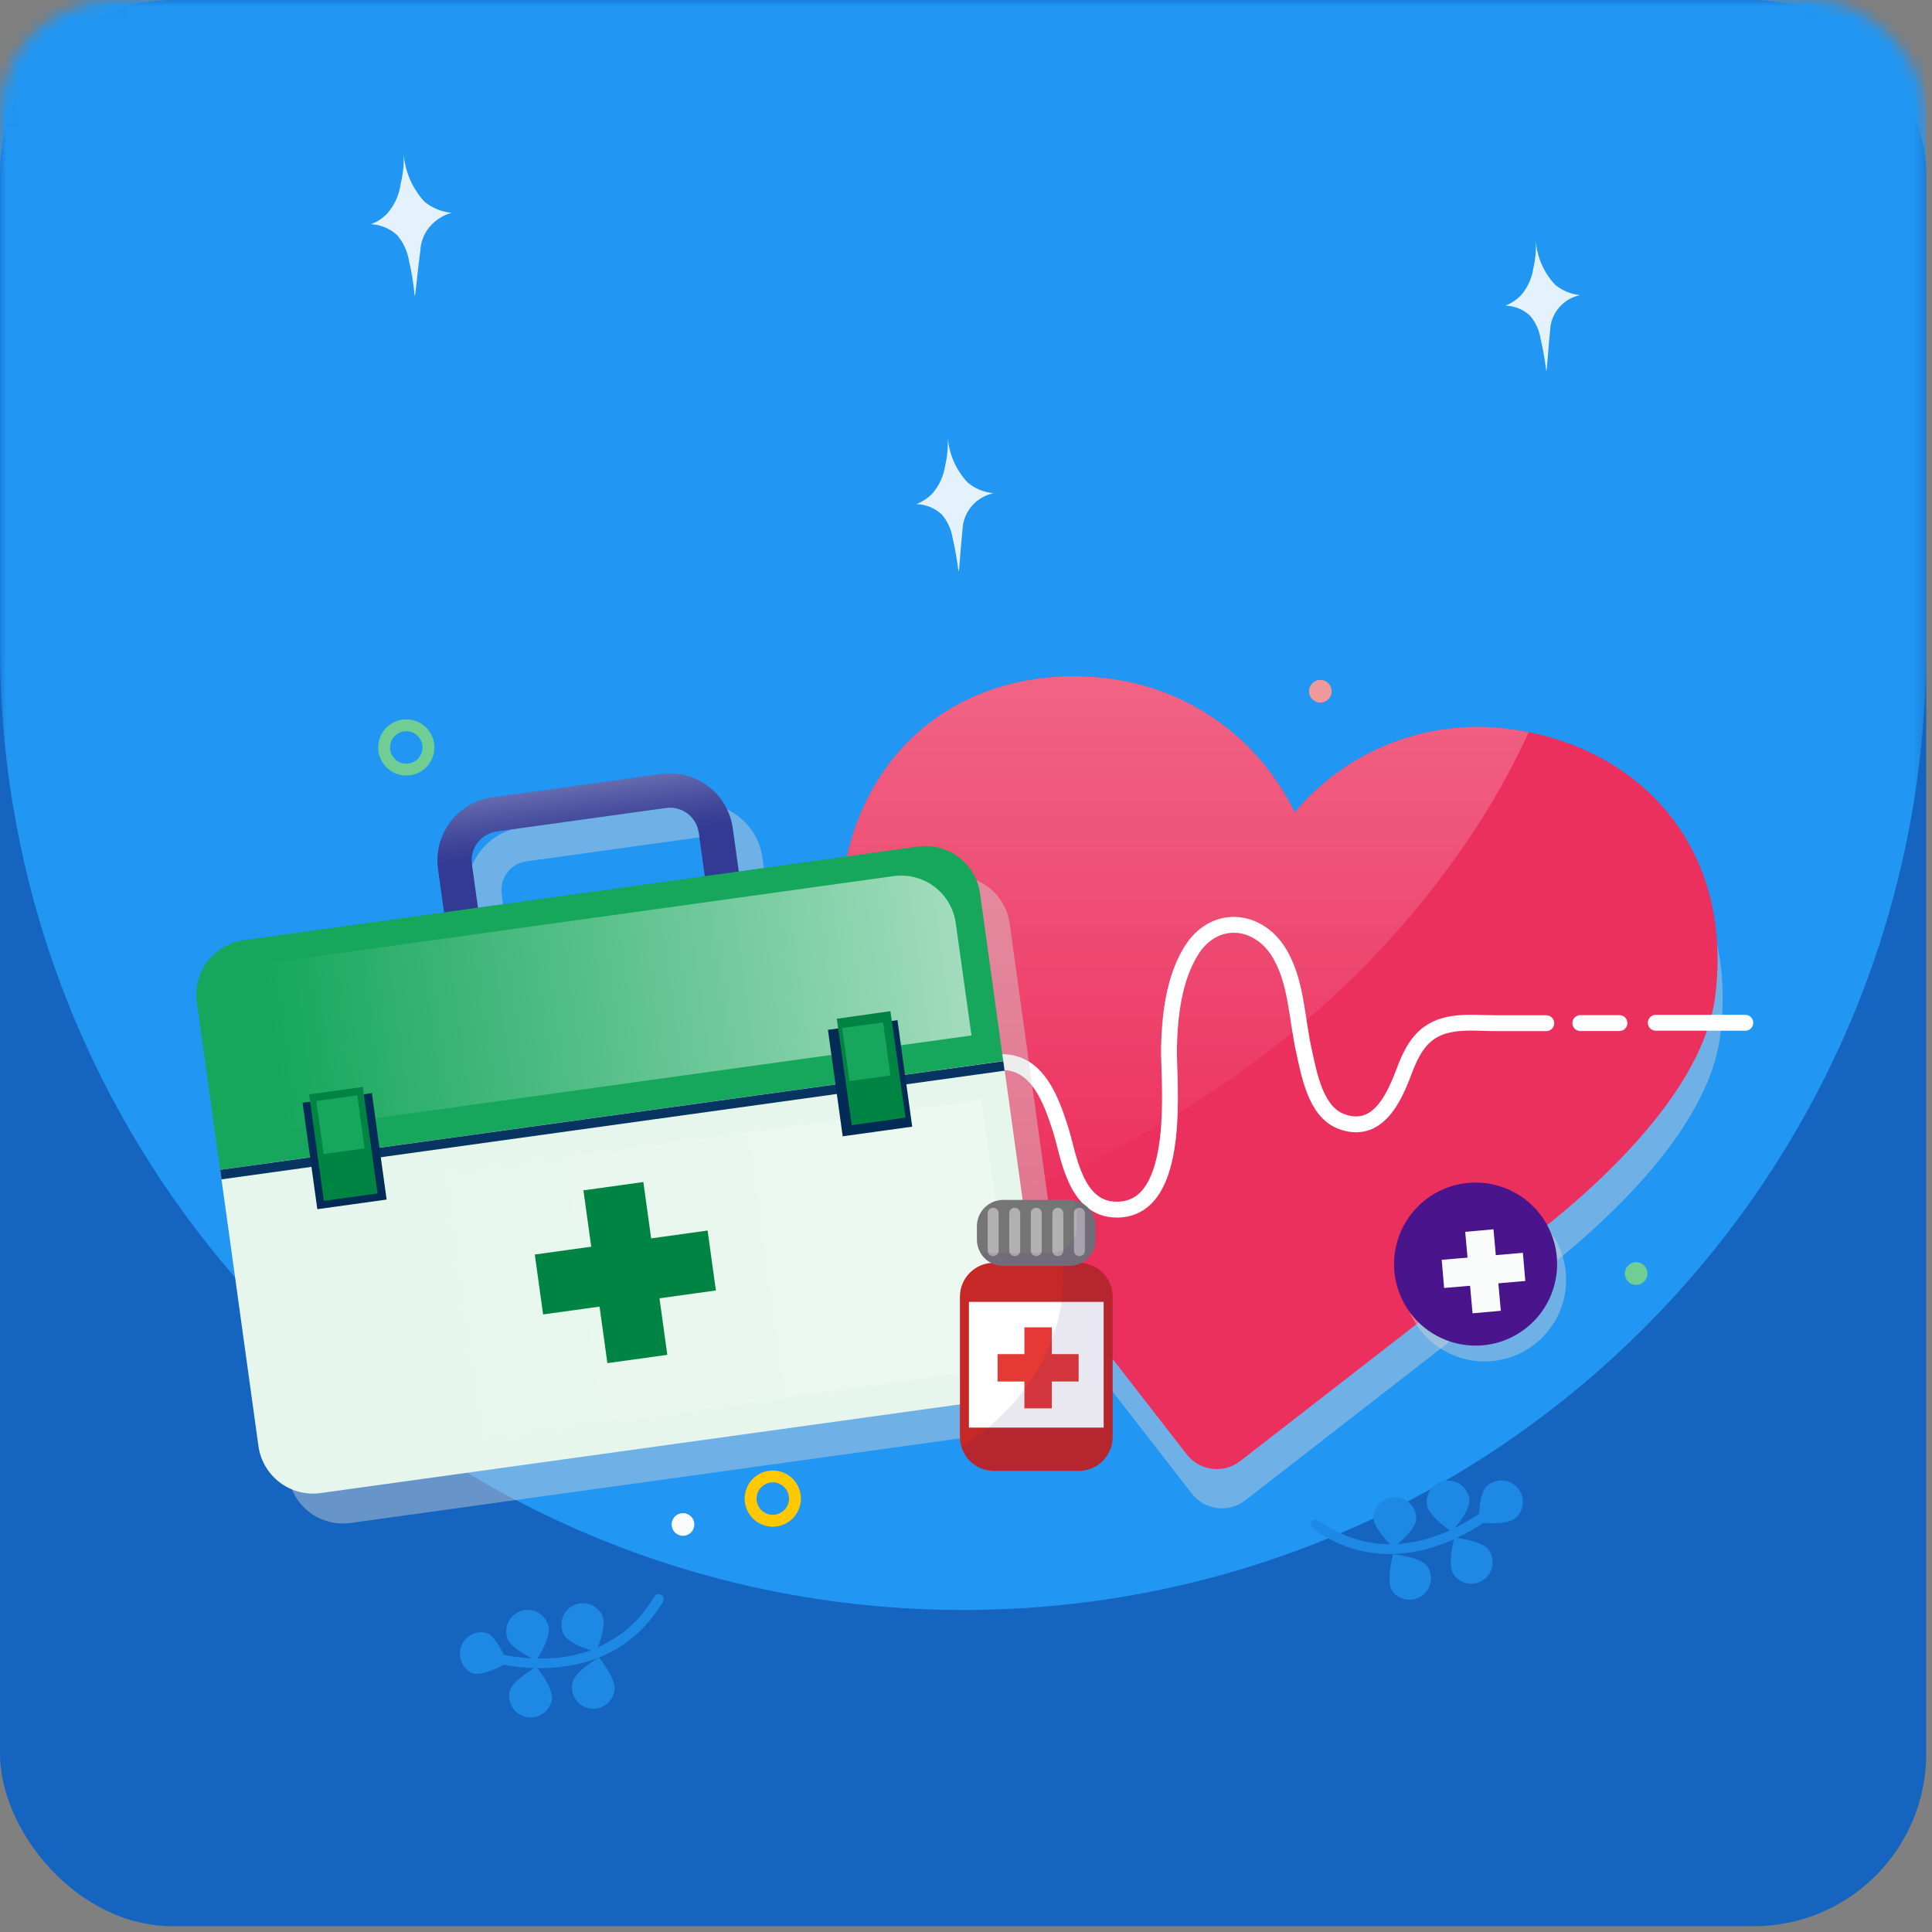 <svg width="159" height="159" viewBox="0 0 159 159" fill="none" xmlns="http://www.w3.org/2000/svg">
<rect x="0" y="0" width="159" height="159" fill="#808080" stroke="none"/>
<rect width="158.525" height="158.525" rx="14.196" fill="#1565C0"/>
<mask id="mask0_4236_16122" style="mask-type:alpha" maskUnits="userSpaceOnUse" x="0" y="0" width="159" height="159">
<rect width="158.525" height="158.525" rx="9.464" fill="#E3F2FD"/>
</mask>
<g mask="url(#mask0_4236_16122)">
<path d="M0 -26.027H158.525V53.235C158.525 97.011 123.038 132.498 79.262 132.498C35.487 132.498 0 97.011 0 53.235V-26.027Z" fill="#2196F3"/>
</g>
<path d="M34.122 24.359C34.038 23.374 33.882 22.396 33.654 21.434C33.525 20.667 33.192 19.949 32.688 19.356C32.094 18.81 31.328 18.489 30.523 18.449C31.048 18.263 31.52 17.952 31.898 17.542C32.491 16.846 32.867 15.992 32.981 15.085C33.183 14.262 33.262 13.414 33.215 12.568C33.309 14.073 33.918 15.499 34.941 16.606C35.577 17.121 36.35 17.436 37.164 17.513C36.344 17.739 35.63 18.247 35.146 18.947C34.806 19.46 34.614 20.057 34.59 20.673C34.297 22.809 34.209 24.359 34.122 24.359Z" fill="#E3F2FD"/>
<path d="M127.251 30.523C127.143 29.629 126.988 28.742 126.786 27.865C126.674 27.165 126.371 26.509 125.909 25.969C125.358 25.462 124.639 25.172 123.887 25.154C124.374 24.967 124.814 24.677 125.175 24.304C125.724 23.665 126.078 22.884 126.195 22.053C126.37 21.299 126.437 20.523 126.392 19.75C126.475 21.124 127.038 22.427 127.985 23.435C128.568 23.919 129.285 24.215 130.043 24.286C129.365 24.427 128.755 24.788 128.308 25.311C127.86 25.834 127.602 26.489 127.573 27.174C127.376 29.105 127.323 30.523 127.251 30.523Z" fill="#E3F2FD"/>
<path d="M78.882 47.03C78.77 46.108 78.61 45.192 78.401 44.287C78.287 43.564 77.974 42.887 77.496 42.329C76.928 41.806 76.185 41.507 75.409 41.488C75.912 41.295 76.365 40.995 76.739 40.61C77.306 39.951 77.671 39.145 77.792 38.287C77.972 37.508 78.041 36.707 77.995 35.909C78.081 37.328 78.662 38.673 79.639 39.714C80.241 40.212 80.982 40.519 81.764 40.592C81.064 40.737 80.434 41.11 79.973 41.65C79.511 42.19 79.244 42.866 79.214 43.573C79.011 45.567 78.956 47.03 78.882 47.03Z" fill="#E3F2FD"/>
<g style="mix-blend-mode:multiply" opacity="0.43">
<path d="M124.505 63.204C121.239 62.791 117.921 63.206 114.857 64.409C111.793 65.612 109.079 67.565 106.966 70.089C105.543 67.12 103.398 64.556 100.727 62.632C98.056 60.708 94.945 59.485 91.678 59.076C80.887 57.715 71.228 63.87 69.681 76.155C68.272 87.406 82.241 102.521 82.241 102.521L98.087 122.922C98.339 123.247 98.653 123.52 99.011 123.723C99.369 123.927 99.763 124.058 100.172 124.11C100.58 124.161 100.995 124.131 101.392 124.022C101.789 123.913 102.161 123.726 102.486 123.474L122.89 107.628C122.89 107.628 140.168 96.448 141.581 85.194C143.128 72.908 135.293 64.558 124.505 63.204Z" fill="#D6D6D6"/>
</g>
<path d="M124.085 59.973C120.818 59.56 117.501 59.975 114.437 61.178C111.372 62.381 108.659 64.334 106.545 66.858C105.122 63.89 102.977 61.326 100.306 59.402C97.635 57.478 94.524 56.255 91.258 55.845C80.467 54.484 70.808 60.639 69.261 72.924C67.851 84.175 81.821 99.29 81.821 99.29L97.666 119.691C98.176 120.348 98.926 120.775 99.751 120.879C100.576 120.983 101.408 120.755 102.065 120.246L122.466 104.407C122.466 104.407 139.761 93.224 141.161 81.969C142.707 69.677 134.869 61.334 124.085 59.973Z" fill="#EC305D"/>
<path opacity="0.25" d="M84.996 97.59C88.05 96.411 91.018 95.019 93.878 93.426C104.023 87.817 113.147 79.972 119.859 70.493C122.165 67.278 124.158 63.851 125.811 60.257C125.246 60.142 124.669 60.045 124.085 59.973C120.818 59.56 117.501 59.975 114.437 61.178C111.372 62.381 108.659 64.334 106.545 66.858C105.122 63.89 102.977 61.326 100.306 59.402C97.635 57.478 94.524 56.255 91.258 55.845C80.467 54.484 70.808 60.639 69.261 72.924C67.998 83.007 79.083 96.187 81.4 98.82C82.633 98.461 83.841 98.031 84.996 97.59Z" fill="url(#paint0_linear_4236_16122)"/>
<path d="M136.267 84.173H143.638" stroke="white" stroke-width="1.305" stroke-miterlimit="10" stroke-linecap="round"/>
<path d="M130.056 84.197H133.277" stroke="white" stroke-width="1.305" stroke-miterlimit="10" stroke-linecap="round"/>
<path d="M127.258 84.208H123.179C121.348 84.208 119.162 83.882 117.579 85.037C116.483 85.833 115.948 87.119 115.491 88.339C114.665 90.499 113.311 93.374 110.404 92.3C108.253 91.507 107.738 88.385 107.304 86.443C106.71 83.787 106.697 80.635 105.189 78.285C103.382 75.486 99.831 75.293 98.01 78.285C96.594 80.602 96.271 83.594 96.206 86.198C96.141 88.871 97.4 99.551 91.918 99.551C88.446 99.551 87.963 95.064 87.288 92.956C86.537 90.63 85.441 87.409 82.481 87.409H75.081" stroke="white" stroke-width="1.305" stroke-miterlimit="10" stroke-linecap="round"/>
<g style="mix-blend-mode:multiply" opacity="0.43">
<path d="M77.985 72.131L63.246 74.177L62.75 70.588C62.557 69.221 61.831 67.986 60.73 67.153C59.63 66.32 58.244 65.957 56.876 66.143L42.933 68.078C41.566 68.271 40.331 68.997 39.498 70.098C38.666 71.198 38.302 72.584 38.488 73.952L38.988 77.541L22.522 79.825C21.331 79.993 20.256 80.626 19.531 81.586C18.807 82.546 18.493 83.754 18.659 84.945L20.574 98.732L20.682 99.515L23.729 121.469C23.811 122.059 24.008 122.627 24.31 123.141C24.611 123.655 25.011 124.104 25.486 124.463C25.961 124.822 26.503 125.084 27.079 125.234C27.656 125.384 28.256 125.418 28.846 125.336L84.319 117.638C85.505 117.466 86.576 116.831 87.296 115.873C88.016 114.914 88.328 113.709 88.163 112.522L85.007 89.788L83.092 75.998C82.927 74.808 82.296 73.733 81.339 73.008C80.381 72.283 79.175 71.967 77.985 72.131ZM41.285 73.58C41.198 72.953 41.364 72.318 41.745 71.814C42.126 71.309 42.692 70.976 43.318 70.888L57.261 68.953C57.888 68.868 58.523 69.034 59.027 69.416C59.531 69.797 59.864 70.363 59.953 70.989L60.449 74.578L41.781 77.169L41.285 73.58Z" fill="#D6D6D6"/>
</g>
<path d="M56.476 78.459L42.536 80.394C41.168 80.58 39.783 80.217 38.682 79.384C37.581 78.551 36.855 77.316 36.662 75.949L36.046 71.508C35.86 70.141 36.223 68.755 37.056 67.654C37.889 66.553 39.123 65.827 40.49 65.635L54.43 63.7C55.798 63.514 57.184 63.877 58.284 64.709C59.385 65.542 60.111 66.777 60.304 68.144L60.92 72.585C61.106 73.953 60.743 75.338 59.91 76.439C59.078 77.54 57.843 78.266 56.476 78.459ZM40.875 68.428C40.249 68.516 39.683 68.849 39.301 69.353C38.92 69.858 38.753 70.493 38.839 71.12L39.456 75.561C39.543 76.188 39.876 76.754 40.38 77.136C40.885 77.518 41.521 77.684 42.148 77.597L56.088 75.659C56.714 75.571 57.28 75.239 57.661 74.735C58.043 74.231 58.209 73.596 58.124 72.97L57.507 68.529C57.419 67.903 57.086 67.337 56.582 66.955C56.077 66.573 55.442 66.407 54.815 66.493L40.875 68.428Z" fill="#333A93"/>
<g opacity="0.25">
<path d="M56.481 78.459L42.541 80.394C41.173 80.58 39.788 80.217 38.687 79.384C37.586 78.551 36.86 77.316 36.667 75.95L36.051 71.508C35.864 70.141 36.228 68.755 37.06 67.654C37.893 66.554 39.128 65.828 40.495 65.635L54.435 63.7C55.803 63.514 57.188 63.877 58.289 64.71C59.39 65.543 60.116 66.777 60.309 68.144L60.925 72.585C61.111 73.953 60.748 75.339 59.915 76.439C59.083 77.54 57.848 78.266 56.481 78.459ZM40.88 68.428C40.254 68.516 39.688 68.849 39.306 69.354C38.924 69.858 38.758 70.493 38.844 71.12L39.461 75.561C39.548 76.188 39.881 76.754 40.385 77.136C40.89 77.518 41.526 77.684 42.153 77.597L56.093 75.659C56.719 75.572 57.285 75.24 57.666 74.736C58.048 74.231 58.214 73.597 58.129 72.97L57.512 68.529C57.424 67.903 57.091 67.337 56.587 66.955C56.082 66.574 55.447 66.407 54.82 66.493L40.88 68.428Z" fill="url(#paint1_linear_4236_16122)"/>
</g>
<path d="M80.657 73.541C80.575 72.952 80.379 72.383 80.077 71.87C79.776 71.356 79.377 70.906 78.902 70.547C78.427 70.187 77.886 69.925 77.31 69.775C76.734 69.625 76.133 69.59 75.543 69.671L20.07 77.372C19.481 77.454 18.913 77.651 18.399 77.952C17.885 78.253 17.436 78.652 17.077 79.127C16.718 79.602 16.456 80.143 16.306 80.72C16.156 81.296 16.121 81.896 16.204 82.486L18.116 96.272L82.566 87.328L80.657 73.541Z" fill="#16A75C"/>
<path opacity="0.6" d="M78.657 75.978C78.577 75.388 78.38 74.819 78.08 74.304C77.779 73.79 77.38 73.339 76.905 72.979C76.43 72.619 75.888 72.356 75.312 72.206C74.735 72.055 74.134 72.02 73.544 72.102L21.638 79.316L23.553 93.047L79.95 85.216L78.657 75.978Z" fill="url(#paint2_linear_4236_16122)"/>
<path d="M18.121 96.272L21.27 119.009C21.352 119.6 21.549 120.168 21.851 120.682C22.153 121.196 22.554 121.645 23.029 122.005C23.505 122.364 24.047 122.626 24.624 122.775C25.201 122.925 25.802 122.959 26.393 122.876L81.865 115.178C83.057 115.012 84.133 114.38 84.858 113.421C85.584 112.461 85.898 111.253 85.732 110.062L82.577 87.328L18.121 96.272Z" fill="#E6F6EC"/>
<path opacity="0.25" d="M23.555 98.451L26.589 120.313L79.315 112.994C79.905 112.913 80.473 112.716 80.986 112.415C81.5 112.114 81.949 111.714 82.308 111.239C82.668 110.765 82.93 110.223 83.079 109.647C83.229 109.071 83.264 108.471 83.182 107.881L80.767 90.495L23.555 98.451Z" fill="url(#paint3_linear_4236_16122)"/>
<path d="M52.946 97.278L48.014 97.963L49.987 112.184L54.919 111.5L52.946 97.278Z" fill="#008444"/>
<path d="M58.918 106.203L58.234 101.271L44.012 103.244L44.697 108.176L58.918 106.203Z" fill="#008444"/>
<path d="M82.568 87.333L18.119 96.276L18.227 97.058L82.676 88.115L82.568 87.333Z" fill="#083461"/>
<path d="M30.604 89.96L24.899 90.751L26.115 99.514L31.82 98.722L30.604 89.96Z" fill="#022B55"/>
<path d="M73.858 83.959L68.137 84.753L69.353 93.515L75.074 92.721L73.858 83.959Z" fill="#022B55"/>
<path d="M73.279 83.217L68.866 83.841L70.105 92.599L74.517 91.975L73.279 83.217Z" fill="#008444"/>
<path d="M29.854 89.455L25.439 90.067L26.655 98.83L31.07 98.217L29.854 89.455Z" fill="#008444"/>
<path d="M29.399 90.144L26.028 90.612L26.634 94.978L30.005 94.511L29.399 90.144Z" fill="#16A75C"/>
<path d="M72.678 84.139L69.307 84.607L69.913 88.974L73.284 88.506L72.678 84.139Z" fill="#16A75C"/>
<g style="mix-blend-mode:multiply" opacity="0.43">
<path d="M122.18 112.043C125.885 112.043 128.889 109.039 128.889 105.334C128.889 101.629 125.885 98.625 122.18 98.625C118.475 98.625 115.471 101.629 115.471 105.334C115.471 109.039 118.475 112.043 122.18 112.043Z" fill="#D6D6D6"/>
</g>
<path d="M124.638 109.929C127.895 108.162 129.102 104.089 127.335 100.833C125.567 97.576 121.494 96.369 118.238 98.136C114.981 99.904 113.774 103.976 115.542 107.233C117.309 110.489 121.382 111.697 124.638 109.929Z" fill="#49148C"/>
<path d="M122.911 101.169L120.584 101.378L121.188 108.084L123.515 107.875L122.911 101.169Z" fill="#FAFCFC"/>
<path d="M125.53 105.422L125.33 103.104L118.649 103.68L118.849 105.998L125.53 105.422Z" fill="#FAFCFC"/>
<path d="M53.84 131.392C52.787 133.25 51.158 134.715 49.2 135.566C49.444 134.933 49.885 133.608 49.565 132.955C49.466 132.743 49.325 132.553 49.151 132.396C48.977 132.239 48.773 132.118 48.552 132.04C48.331 131.963 48.096 131.93 47.862 131.944C47.628 131.958 47.4 132.018 47.189 132.121C46.979 132.225 46.791 132.369 46.637 132.546C46.483 132.722 46.366 132.928 46.292 133.15C46.218 133.373 46.189 133.608 46.207 133.842C46.225 134.075 46.29 134.303 46.397 134.512C46.723 135.145 47.953 135.602 48.626 135.817C47.663 136.157 46.66 136.369 45.643 136.45C45.175 136.489 44.706 136.504 44.237 136.496C44.524 136.032 45.366 134.57 45.131 133.794C45.069 133.567 44.962 133.354 44.816 133.169C44.671 132.984 44.49 132.83 44.284 132.716C44.078 132.601 43.851 132.53 43.617 132.504C43.383 132.479 43.146 132.501 42.92 132.569C42.695 132.637 42.485 132.749 42.304 132.899C42.122 133.049 41.972 133.233 41.863 133.442C41.754 133.651 41.688 133.879 41.669 134.114C41.649 134.349 41.677 134.585 41.75 134.809C41.959 135.504 43.183 136.179 43.796 136.479C43.011 136.442 42.23 136.346 41.46 136.192C41.15 135.54 40.621 134.593 40.04 134.384C39.616 134.279 39.168 134.335 38.782 134.541C38.397 134.747 38.101 135.089 37.954 135.501C37.806 135.912 37.816 136.364 37.982 136.768C38.148 137.173 38.458 137.501 38.852 137.69C39.557 137.941 40.882 137.315 41.463 137.008C42.29 137.161 43.128 137.252 43.969 137.279C43.489 137.563 42.086 138.46 41.933 139.237C41.843 139.698 41.94 140.177 42.203 140.567C42.466 140.957 42.873 141.227 43.334 141.317C43.796 141.407 44.275 141.31 44.665 141.047C45.055 140.784 45.325 140.377 45.415 139.915C45.575 139.093 44.524 137.667 44.224 137.282C47.405 137.328 51.83 136.437 54.568 131.813C54.622 131.718 54.637 131.606 54.608 131.5C54.58 131.395 54.511 131.305 54.416 131.25C54.321 131.196 54.209 131.181 54.103 131.21C53.997 131.238 53.907 131.307 53.853 131.402L53.84 131.392Z" fill="#1E88E5"/>
<path d="M47.108 138.493C47.059 138.723 47.056 138.96 47.1 139.191C47.144 139.421 47.234 139.641 47.364 139.837C47.494 140.032 47.662 140.2 47.858 140.33C48.054 140.46 48.274 140.549 48.505 140.592C48.735 140.636 48.973 140.633 49.202 140.583C49.432 140.534 49.65 140.439 49.842 140.304C50.035 140.169 50.198 139.997 50.323 139.798C50.448 139.599 50.532 139.377 50.57 139.145C50.756 138.189 49.3 136.411 49.3 136.411C49.3 136.411 47.291 137.533 47.108 138.493Z" fill="#1E88E5"/>
<path d="M108.491 125.102C110.197 126.386 112.273 127.083 114.407 127.086C113.931 126.603 112.998 125.552 113.03 124.825C113.069 124.37 113.283 123.947 113.627 123.646C113.971 123.346 114.418 123.19 114.874 123.212C115.331 123.234 115.761 123.432 116.074 123.764C116.387 124.097 116.56 124.538 116.555 124.994C116.522 125.696 115.559 126.626 115.027 127.066C116.045 126.997 117.049 126.794 118.013 126.463C118.477 126.306 118.914 126.137 119.318 125.947C118.871 125.621 117.52 124.642 117.426 123.823C117.371 123.359 117.503 122.892 117.792 122.524C118.081 122.157 118.505 121.92 118.969 121.865C119.434 121.81 119.901 121.942 120.268 122.231C120.635 122.521 120.872 122.944 120.927 123.409C121.012 124.13 120.16 125.239 119.717 125.758C120.422 125.412 121.101 125.013 121.746 124.564C121.769 123.833 121.883 122.762 122.33 122.341C122.498 122.177 122.698 122.049 122.916 121.963C123.135 121.877 123.368 121.835 123.603 121.841C123.838 121.846 124.07 121.898 124.284 121.994C124.498 122.09 124.691 122.228 124.852 122.399C125.012 122.571 125.137 122.773 125.218 122.993C125.3 123.214 125.337 123.448 125.326 123.683C125.316 123.917 125.259 124.148 125.159 124.36C125.058 124.572 124.917 124.762 124.742 124.919C124.197 125.428 122.732 125.383 122.076 125.331C121.38 125.802 120.647 126.217 119.886 126.574C120.438 126.646 122.079 126.9 122.536 127.579C122.799 127.965 122.899 128.44 122.812 128.9C122.725 129.36 122.459 129.766 122.072 130.029C121.686 130.293 121.211 130.392 120.751 130.305C120.292 130.218 119.885 129.952 119.622 129.566C119.149 128.874 119.544 127.148 119.664 126.678C116.767 127.983 112.352 128.923 108.002 125.768C107.925 125.699 107.877 125.603 107.867 125.501C107.857 125.398 107.886 125.295 107.949 125.212C108.011 125.13 108.102 125.074 108.204 125.056C108.306 125.038 108.411 125.059 108.498 125.115L108.491 125.102Z" fill="#1E88E5"/>
<path d="M117.489 128.937C117.735 129.323 117.822 129.791 117.73 130.24C117.638 130.689 117.375 131.085 116.996 131.344C116.618 131.602 116.153 131.703 115.701 131.626C115.249 131.548 114.845 131.297 114.575 130.927C114.027 130.121 114.653 127.912 114.653 127.912C114.653 127.912 116.941 128.131 117.489 128.937Z" fill="#1E88E5"/>
<path d="M33.437 63.337C34.444 63.337 35.261 62.521 35.261 61.513C35.261 60.506 34.444 59.689 33.437 59.689C32.429 59.689 31.613 60.506 31.613 61.513C31.613 62.521 32.429 63.337 33.437 63.337Z" stroke="#70CD94" stroke-width="0.979" stroke-miterlimit="10"/>
<path d="M65.423 123.333C65.423 123.694 65.316 124.047 65.115 124.347C64.915 124.647 64.63 124.88 64.296 125.018C63.963 125.156 63.596 125.192 63.242 125.122C62.888 125.051 62.563 124.877 62.308 124.622C62.053 124.366 61.88 124.041 61.81 123.687C61.739 123.333 61.776 122.966 61.915 122.633C62.053 122.299 62.288 122.015 62.588 121.815C62.888 121.615 63.241 121.508 63.602 121.509C63.842 121.509 64.079 121.556 64.3 121.648C64.521 121.739 64.722 121.874 64.891 122.043C65.06 122.213 65.194 122.414 65.285 122.635C65.377 122.856 65.424 123.093 65.423 123.333Z" stroke="#FFC800" stroke-width="0.979" stroke-miterlimit="10"/>
<path d="M108.662 57.822C109.177 57.822 109.595 57.404 109.595 56.889C109.595 56.373 109.177 55.955 108.662 55.955C108.146 55.955 107.729 56.373 107.729 56.889C107.729 57.404 108.146 57.822 108.662 57.822Z" fill="#EF9A9A"/>
<path d="M134.652 105.744C135.167 105.744 135.585 105.327 135.585 104.811C135.585 104.296 135.167 103.878 134.652 103.878C134.137 103.878 133.719 104.296 133.719 104.811C133.719 105.327 134.137 105.744 134.652 105.744Z" fill="#70CD94"/>
<path d="M57.141 125.46C57.141 125.644 57.086 125.825 56.984 125.978C56.881 126.132 56.735 126.251 56.565 126.322C56.394 126.393 56.207 126.411 56.026 126.375C55.845 126.339 55.678 126.25 55.548 126.12C55.417 125.989 55.328 125.823 55.292 125.642C55.256 125.461 55.275 125.273 55.346 125.103C55.416 124.932 55.536 124.786 55.689 124.684C55.843 124.581 56.023 124.527 56.208 124.527C56.33 124.527 56.452 124.551 56.565 124.598C56.678 124.645 56.781 124.713 56.868 124.8C56.954 124.887 57.023 124.989 57.07 125.103C57.117 125.216 57.141 125.337 57.141 125.46Z" fill="#FAFCFC"/>
<path d="M88.782 103.928H81.789C80.25 103.928 79.001 105.176 79.001 106.716V118.262C79.001 119.802 80.25 121.05 81.789 121.05H88.782C90.322 121.05 91.57 119.802 91.57 118.262V106.716C91.57 105.176 90.322 103.928 88.782 103.928Z" fill="#C62828"/>
<path d="M90.829 107.143H79.741V117.489H90.829V107.143Z" fill="white"/>
<path d="M88.769 111.442H86.562V109.237H84.306V111.442H82.101V113.697H84.306V115.905H86.562V113.697H88.769V111.442Z" fill="#E53935"/>
<path opacity="0.1" d="M88.782 103.928H87.441C88.057 112.091 82.304 117.036 79.138 119.117C79.319 119.678 79.673 120.167 80.149 120.515C80.625 120.862 81.2 121.05 81.789 121.05H88.782C89.521 121.05 90.23 120.757 90.753 120.234C91.276 119.711 91.57 119.002 91.57 118.262V106.716C91.57 105.976 91.276 105.267 90.753 104.744C90.23 104.221 89.521 103.928 88.782 103.928Z" fill="#211A72"/>
<path d="M88.003 98.75H82.564C81.367 98.75 80.397 99.72 80.397 100.917V102.014C80.397 103.211 81.367 104.181 82.564 104.181H88.003C89.2 104.181 90.17 103.211 90.17 102.014V100.917C90.17 99.72 89.2 98.75 88.003 98.75Z" fill="#757575"/>
<g opacity="0.5">
<path d="M82.186 102.927C82.186 103.046 82.138 103.161 82.054 103.246C81.969 103.33 81.854 103.378 81.735 103.378C81.676 103.378 81.618 103.366 81.563 103.344C81.509 103.321 81.459 103.288 81.418 103.246C81.376 103.205 81.343 103.155 81.32 103.101C81.298 103.046 81.286 102.988 81.286 102.929V99.85C81.286 99.791 81.297 99.732 81.32 99.677C81.342 99.623 81.375 99.573 81.417 99.531C81.458 99.489 81.508 99.456 81.562 99.433C81.617 99.41 81.676 99.399 81.735 99.399C81.854 99.399 81.969 99.446 82.054 99.531C82.138 99.615 82.186 99.73 82.186 99.85V102.927Z" fill="#EEEEEE"/>
<path d="M83.96 102.927C83.96 103.046 83.913 103.161 83.828 103.246C83.743 103.33 83.629 103.378 83.509 103.378C83.39 103.378 83.276 103.33 83.192 103.246C83.108 103.162 83.061 103.048 83.061 102.929V99.85C83.06 99.791 83.072 99.732 83.094 99.677C83.116 99.623 83.149 99.573 83.191 99.531C83.233 99.489 83.282 99.456 83.337 99.433C83.391 99.41 83.45 99.399 83.509 99.399C83.629 99.399 83.743 99.446 83.828 99.531C83.913 99.615 83.96 99.73 83.96 99.85V102.927Z" fill="#EEEEEE"/>
<path d="M85.735 102.927C85.735 103.046 85.687 103.161 85.603 103.246C85.518 103.33 85.403 103.378 85.284 103.378C85.165 103.378 85.05 103.33 84.966 103.246C84.882 103.162 84.835 103.048 84.835 102.929V99.85C84.835 99.791 84.846 99.732 84.868 99.677C84.891 99.623 84.924 99.573 84.966 99.531C85.007 99.489 85.057 99.456 85.111 99.433C85.166 99.41 85.224 99.399 85.284 99.399C85.403 99.399 85.518 99.446 85.603 99.531C85.687 99.615 85.735 99.73 85.735 99.85V102.927Z" fill="#EEEEEE"/>
<path d="M87.509 102.927C87.509 103.046 87.462 103.161 87.377 103.246C87.292 103.33 87.178 103.378 87.058 103.378C86.939 103.378 86.825 103.33 86.741 103.246C86.657 103.162 86.609 103.048 86.609 102.929V99.85C86.609 99.791 86.62 99.732 86.643 99.677C86.665 99.623 86.698 99.573 86.74 99.531C86.782 99.489 86.831 99.456 86.886 99.433C86.94 99.41 86.999 99.399 87.058 99.399C87.178 99.399 87.292 99.446 87.377 99.531C87.462 99.615 87.509 99.73 87.509 99.85V102.927Z" fill="#EEEEEE"/>
<path d="M89.284 102.927C89.284 103.046 89.236 103.161 89.151 103.246C89.067 103.33 88.952 103.378 88.832 103.378C88.713 103.378 88.599 103.33 88.515 103.246C88.431 103.162 88.384 103.048 88.384 102.929V99.85C88.383 99.791 88.395 99.732 88.417 99.677C88.44 99.623 88.473 99.573 88.514 99.531C88.556 99.489 88.606 99.456 88.66 99.433C88.715 99.41 88.773 99.399 88.832 99.399C88.952 99.399 89.067 99.446 89.151 99.531C89.236 99.615 89.284 99.73 89.284 99.85V102.927Z" fill="#EEEEEE"/>
</g>
<path opacity="0.1" d="M88.325 98.775C88.522 99.106 88.626 99.483 88.627 99.868V100.962C88.625 101.537 88.396 102.087 87.989 102.493C87.583 102.899 87.032 103.128 86.457 103.129H81.016C80.909 103.129 80.802 103.12 80.697 103.104C80.887 103.431 81.16 103.703 81.489 103.892C81.817 104.081 82.189 104.18 82.567 104.181H88.004C88.578 104.18 89.129 103.951 89.535 103.545C89.942 103.139 90.171 102.589 90.173 102.014V100.917C90.171 100.398 89.984 99.897 89.645 99.504C89.306 99.112 88.838 98.853 88.325 98.775Z" fill="#49148C"/>
<defs>
<linearGradient id="paint0_linear_4236_16122" x1="97.487" y1="98.82" x2="97.487" y2="55.659" gradientUnits="userSpaceOnUse">
<stop stop-color="white" stop-opacity="0"/>
<stop offset="1" stop-color="white"/>
</linearGradient>
<linearGradient id="paint1_linear_4236_16122" x1="49.507" y1="79.428" x2="47.459" y2="64.667" gradientUnits="userSpaceOnUse">
<stop offset="0.66" stop-color="white" stop-opacity="0"/>
<stop offset="0.69" stop-color="white" stop-opacity="0.04"/>
<stop offset="0.74" stop-color="white" stop-opacity="0.14"/>
<stop offset="0.8" stop-color="white" stop-opacity="0.3"/>
<stop offset="0.87" stop-color="white" stop-opacity="0.52"/>
<stop offset="0.95" stop-color="white" stop-opacity="0.8"/>
<stop offset="1" stop-color="white"/>
</linearGradient>
<linearGradient id="paint2_linear_4236_16122" x1="22.587" y1="86.183" x2="78.985" y2="78.358" gradientUnits="userSpaceOnUse">
<stop stop-color="white" stop-opacity="0"/>
<stop offset="1" stop-color="white"/>
</linearGradient>
<linearGradient id="paint3_linear_4236_16122" x1="25.068" y1="109.39" x2="82.284" y2="101.451" gradientUnits="userSpaceOnUse">
<stop stop-color="white" stop-opacity="0"/>
<stop offset="1" stop-color="white"/>
</linearGradient>
</defs>
</svg>
